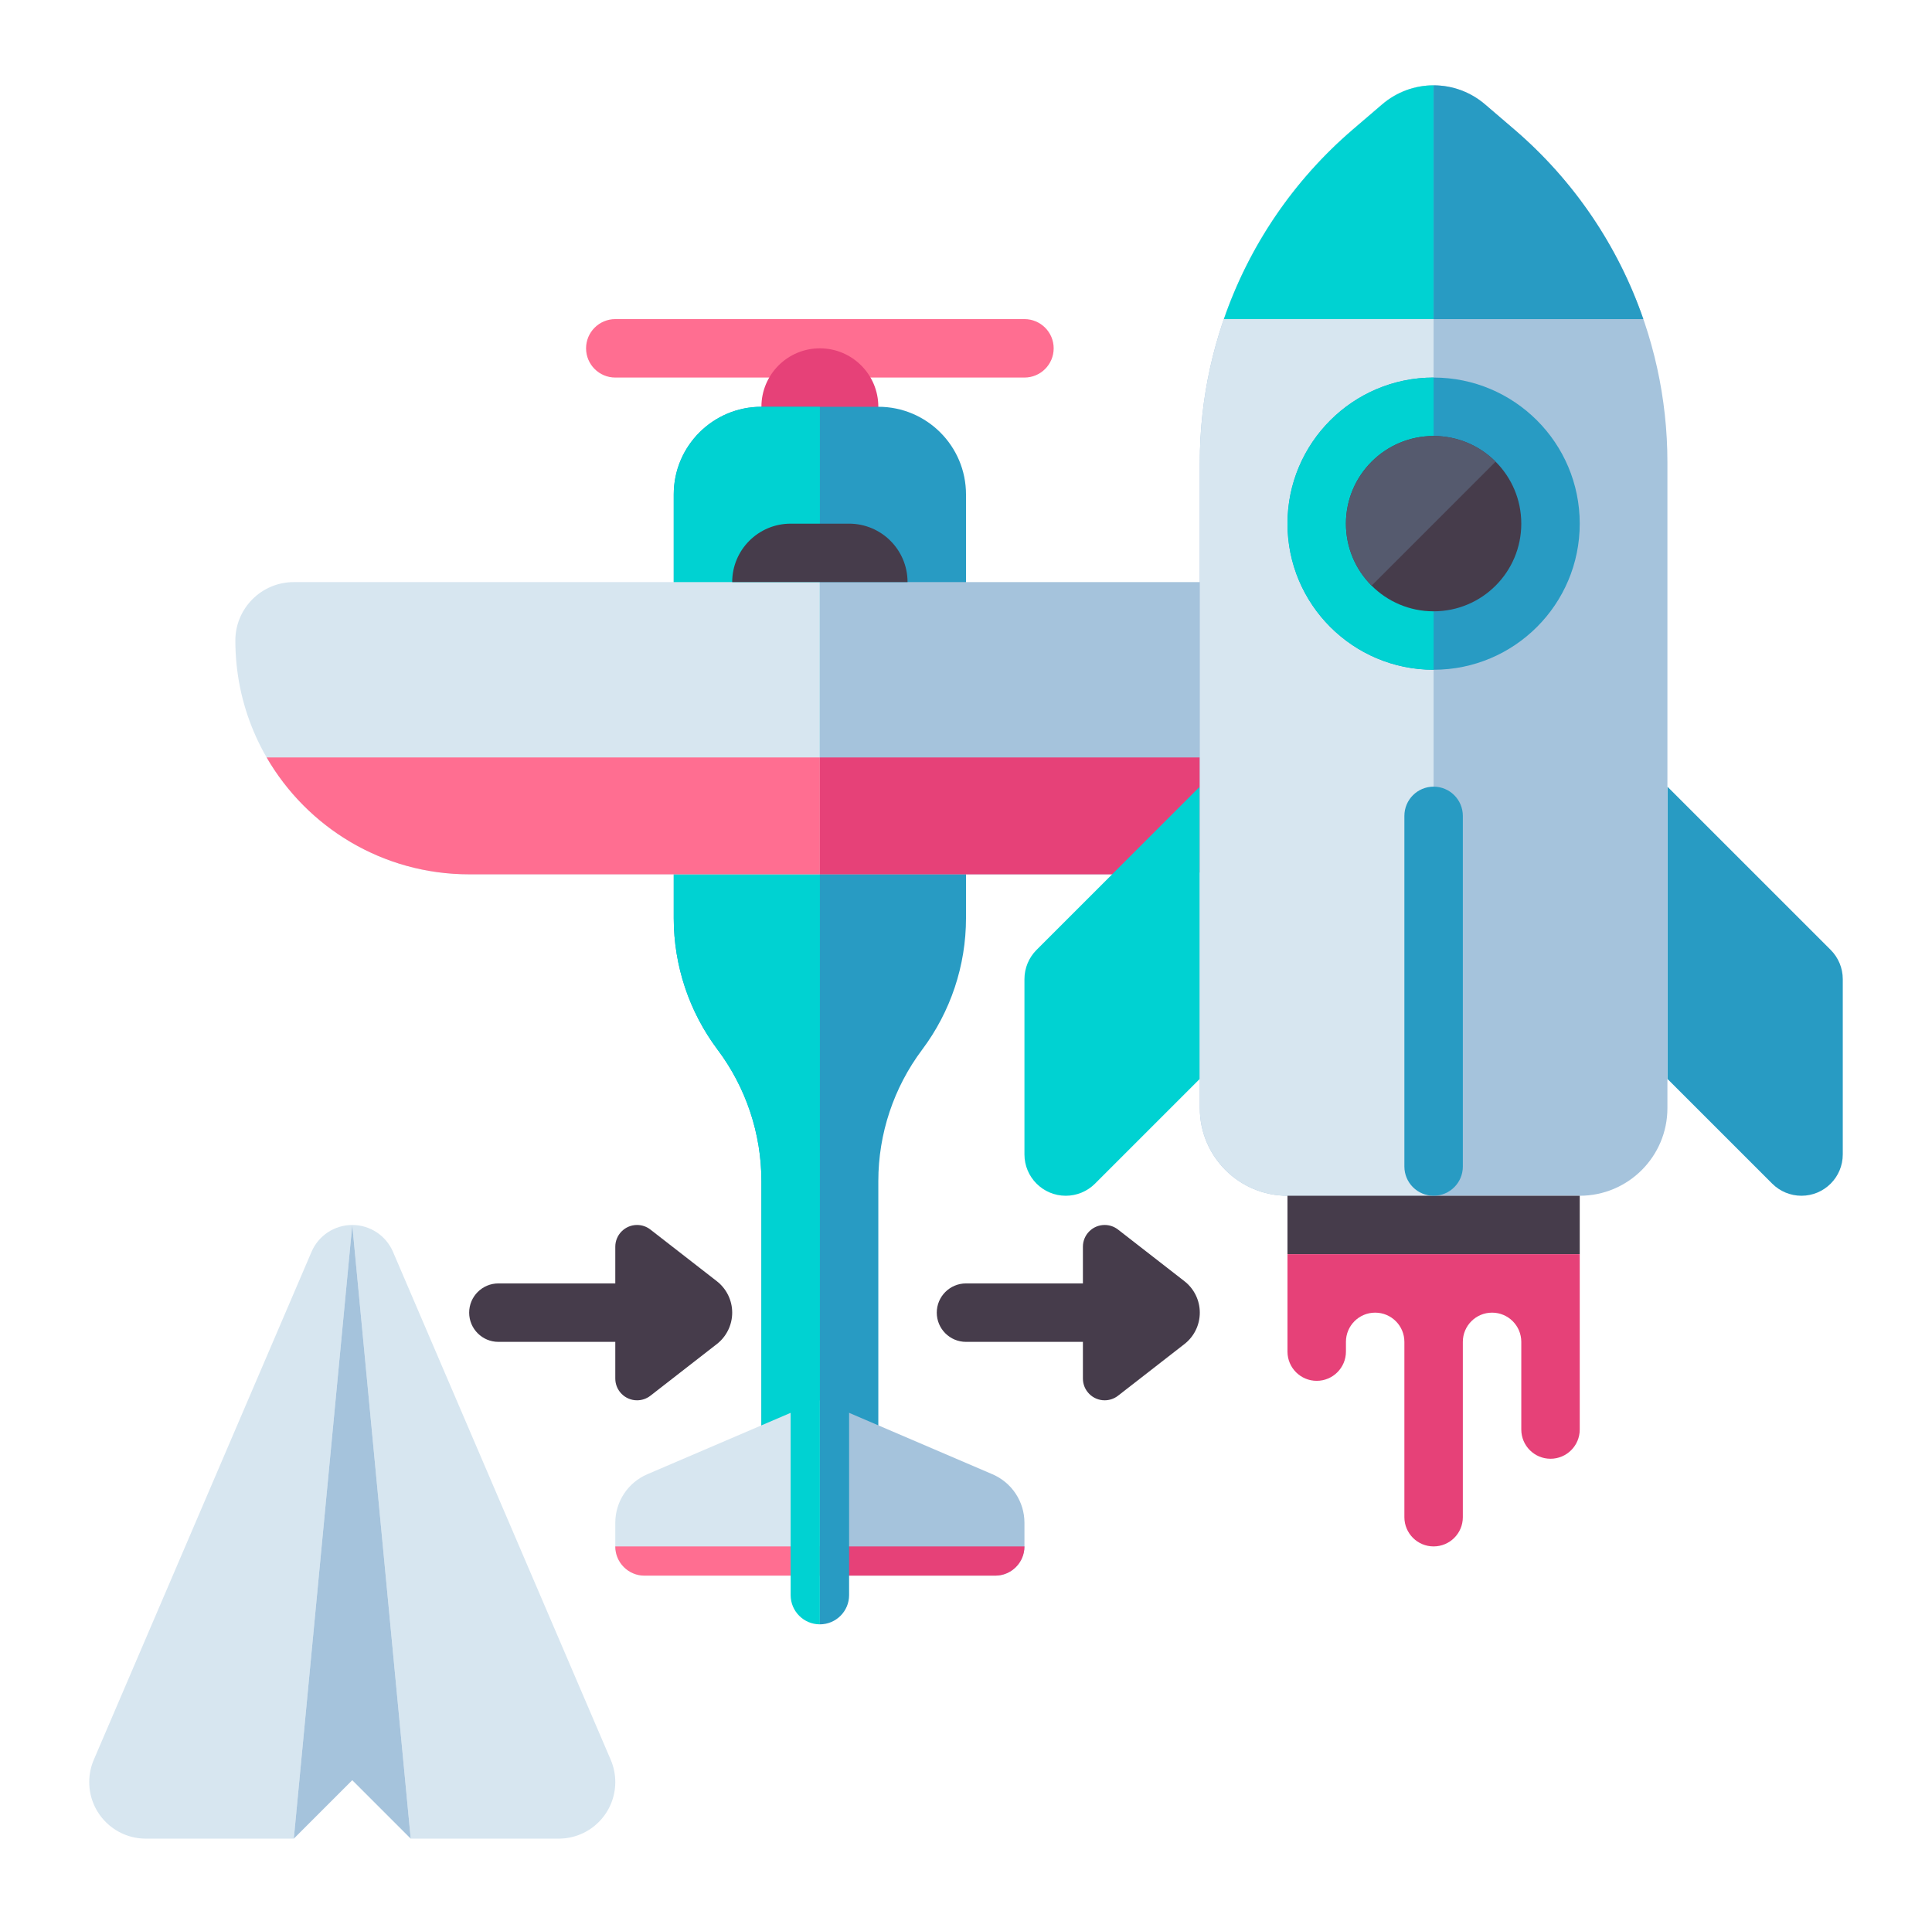 <svg width="249" height="248" viewBox="0 0 249 248" fill="none" xmlns="http://www.w3.org/2000/svg">
<g filter="url(#filter0_d)">
<path d="M45.4 153.9C43.115 153.9 41.05 155.262 40.15 157.362L12.089 222.835C11.701 223.743 11.5 224.72 11.5 225.708C11.5 229.735 14.765 233 18.792 233H37.867L45.4 153.9Z" fill="#D7E6F0"/>
<path d="M45.4 153.9C47.685 153.9 49.751 155.262 50.65 157.362L78.71 222.835C79.099 223.743 79.299 224.72 79.299 225.708C79.299 229.735 76.035 233 72.007 233H52.933L45.4 153.9Z" fill="#D7E6F0"/>
<path d="M45.4 153.9L52.933 233L45.4 225.467L37.867 233L45.4 153.9Z" fill="#A5C3DC"/>
<path d="M132.033 44.667H79.3C77.22 44.667 75.533 42.98 75.533 40.9C75.533 38.82 77.22 37.133 79.3 37.133H132.033C134.113 37.133 135.8 38.82 135.8 40.9C135.8 42.98 134.113 44.667 132.033 44.667Z" fill="#FF6E91"/>
<path d="M105.667 55.967C109.827 55.967 113.2 52.594 113.2 48.433C113.2 44.273 109.827 40.9 105.667 40.9C101.506 40.9 98.133 44.273 98.133 48.433C98.133 52.594 101.506 55.967 105.667 55.967Z" fill="#E64178"/>
<path d="M86.833 59.733V114.35C86.833 120.462 88.816 126.41 92.483 131.3C96.151 136.19 98.133 142.138 98.133 148.25V191.567C98.133 195.727 101.506 199.1 105.667 199.1C109.827 199.1 113.2 195.727 113.2 191.567V148.25C113.2 142.138 115.183 136.19 118.85 131.3C122.517 126.41 124.5 120.462 124.5 114.35V59.733C124.5 53.492 119.441 48.433 113.2 48.433H98.133C91.892 48.433 86.833 53.492 86.833 59.733Z" fill="#289BC3"/>
<path d="M105.667 199.1V48.433H98.133C91.892 48.433 86.833 53.492 86.833 59.733V114.35C86.833 120.462 88.816 126.41 92.483 131.3C96.151 136.19 98.133 142.138 98.133 148.25V191.567C98.133 195.727 101.506 199.1 105.667 199.1Z" fill="#00D2D2"/>
<path d="M127.906 186.031L105.667 176.5V199.1H128.267C130.347 199.1 132.033 197.413 132.033 195.333V192.29C132.033 189.566 130.41 187.104 127.906 186.031Z" fill="#A5C3DC"/>
<path d="M83.427 186.031L105.667 176.5V199.1H83.067C80.987 199.1 79.3 197.413 79.3 195.333V192.29C79.3 189.566 80.924 187.104 83.427 186.031Z" fill="#D7E6F0"/>
<path d="M132.033 195.333H105.667V199.1H128.267C130.347 199.1 132.033 197.413 132.033 195.333Z" fill="#E64178"/>
<path d="M79.3 195.333H105.667V199.1H83.067C80.987 199.1 79.3 197.413 79.3 195.333Z" fill="#FF6E91"/>
<path d="M105.667 108.7H60.467C43.825 108.7 30.333 95.209 30.333 78.567C30.333 74.406 33.706 71.033 37.867 71.033H105.667V108.7Z" fill="#D7E6F0"/>
<path d="M105.667 108.7H150.867C167.509 108.7 181 95.209 181 78.567C181 74.406 177.627 71.033 173.467 71.033H105.667V108.7Z" fill="#A5C3DC"/>
<path d="M109.433 63.5H101.9C97.739 63.5 94.367 66.873 94.367 71.033H116.967C116.967 66.873 113.594 63.5 109.433 63.5Z" fill="#463C4B"/>
<path d="M105.667 205.378V168.967H101.9V201.611C101.9 203.692 103.587 205.378 105.667 205.378Z" fill="#00D2D2"/>
<path d="M105.667 205.378C107.747 205.378 109.433 203.691 109.433 201.611V168.967H105.667V205.378Z" fill="#289BC3"/>
<path d="M60.467 108.7H105.667V93.633H34.365C39.575 102.638 49.315 108.7 60.467 108.7Z" fill="#FF6E91"/>
<path d="M176.969 93.633H105.667V108.7H150.867C162.018 108.7 171.758 102.638 176.969 93.633Z" fill="#E64178"/>
<path d="M133.594 118.44L154.633 97.4V135.067L141.127 148.573C140.128 149.572 138.773 150.133 137.36 150.133C134.419 150.133 132.033 147.749 132.033 144.806V122.206C132.033 120.794 132.595 119.439 133.594 118.44Z" fill="#00D2D2"/>
<path d="M235.94 118.44L214.9 97.4V135.067L228.406 148.573C229.405 149.572 230.76 150.133 232.173 150.133C235.115 150.133 237.5 147.749 237.5 144.806V122.206C237.5 120.794 236.939 119.439 235.94 118.44Z" fill="#289BC3"/>
<path d="M203.6 150.133H165.933C159.692 150.133 154.633 145.074 154.633 138.833V55.586C154.633 39.093 161.841 23.422 174.364 12.688L178.14 9.451C179.986 7.87 182.336 7 184.767 7C187.197 7 189.548 7.87 191.393 9.451L195.17 12.688C207.692 23.422 214.9 39.093 214.9 55.586V138.833C214.9 145.074 209.841 150.133 203.6 150.133Z" fill="#A5C3DC"/>
<path d="M165.933 150.133H184.767V7C182.336 7 179.986 7.87 178.14 9.451L174.364 12.688C161.841 23.422 154.633 39.093 154.633 55.586V138.833C154.633 145.074 159.692 150.133 165.933 150.133Z" fill="#D7E6F0"/>
<path d="M184.767 7V37.133H157.736C160.975 27.754 166.663 19.289 174.366 12.688L178.142 9.453C179.065 8.662 180.115 8.05 181.235 7.631C182.356 7.217 183.552 7 184.767 7Z" fill="#00D2D2"/>
<path d="M211.797 37.133H184.767V7C185.981 7 187.177 7.217 188.298 7.631C189.418 8.05 190.468 8.662 191.391 9.453L195.167 12.688C202.87 19.289 208.558 27.754 211.797 37.133Z" fill="#289BC3"/>
<path d="M184.767 82.333C195.168 82.333 203.6 73.901 203.6 63.5C203.6 53.099 195.168 44.667 184.767 44.667C174.365 44.667 165.933 53.099 165.933 63.5C165.933 73.901 174.365 82.333 184.767 82.333Z" fill="#289BC3"/>
<path d="M184.767 44.667C174.365 44.667 165.933 53.099 165.933 63.5C165.933 73.901 174.365 82.333 184.767 82.333V44.667Z" fill="#00D2D2"/>
<path d="M184.767 74.8C191.007 74.8 196.067 69.741 196.067 63.5C196.067 57.259 191.007 52.2 184.767 52.2C178.526 52.2 173.467 57.259 173.467 63.5C173.467 69.741 178.526 74.8 184.767 74.8Z" fill="#463C4B"/>
<path d="M192.757 55.51C188.344 51.096 181.19 51.096 176.777 55.51C172.364 59.923 172.364 67.077 176.777 71.49L192.757 55.51Z" fill="#555A6E"/>
<path d="M165.933 150.133H203.6V157.667H165.933V150.133Z" fill="#463C4B"/>
<path d="M184.767 150.133C186.847 150.133 188.533 148.447 188.533 146.367V101.167C188.533 99.087 186.847 97.4 184.767 97.4C182.687 97.4 181 99.087 181 101.167V146.367C181 148.447 182.687 150.133 184.767 150.133Z" fill="#289BC3"/>
<path d="M165.933 157.667V170.222C165.933 172.302 167.62 173.989 169.7 173.989C171.78 173.989 173.467 172.302 173.467 170.222V168.967C173.467 166.886 175.153 165.2 177.233 165.2C179.313 165.2 181 166.886 181 168.967V191.567C181 193.647 182.687 195.333 184.767 195.333C186.847 195.333 188.533 193.647 188.533 191.567V168.967C188.533 166.886 190.22 165.2 192.3 165.2C194.38 165.2 196.067 166.886 196.067 168.967V180.267C196.067 182.347 197.753 184.033 199.833 184.033C201.913 184.033 203.6 182.347 203.6 180.267V157.667H165.933Z" fill="#E64178"/>
<path d="M79.3 168.967H64.233C62.153 168.967 60.467 167.28 60.467 165.2C60.467 163.12 62.153 161.433 64.233 161.433H79.3C81.38 161.433 83.067 163.12 83.067 165.2C83.067 167.28 81.38 168.967 79.3 168.967Z" fill="#463C4B"/>
<path d="M79.3 156.704V173.695C79.3 175.244 80.556 176.5 82.104 176.5C82.728 176.5 83.334 176.292 83.826 175.909L92.385 169.252C93.635 168.279 94.367 166.783 94.367 165.199C94.367 163.615 93.635 162.119 92.385 161.146L83.826 154.49C83.334 154.107 82.728 153.899 82.104 153.899C80.556 153.9 79.3 155.156 79.3 156.704Z" fill="#463C4B"/>
<path d="M139.567 168.967H124.5C122.42 168.967 120.733 167.28 120.733 165.2C120.733 163.12 122.42 161.433 124.5 161.433H139.567C141.647 161.433 143.333 163.12 143.333 165.2C143.333 167.28 141.647 168.967 139.567 168.967Z" fill="#463C4B"/>
<path d="M139.567 156.704V173.695C139.567 175.244 140.822 176.5 142.371 176.5C142.995 176.5 143.6 176.292 144.093 175.909L152.651 169.252C153.902 168.279 154.633 166.783 154.633 165.199C154.633 163.615 153.902 162.119 152.651 161.146L144.093 154.49C143.6 154.107 142.995 153.899 142.371 153.899C140.822 153.9 139.567 155.156 139.567 156.704Z" fill="#463C4B"/>
</g>
<defs>
<filter id="filter0_d" x="0.5" y="0" width="248" height="248" filterUnits="userSpaceOnUse" color-interpolation-filters="sRGB">
<feFlood flood-opacity="0" result="BackgroundImageFix"/>
<feColorMatrix in="SourceAlpha" type="matrix" values="0 0 0 0 0 0 0 0 0 0 0 0 0 0 0 0 0 0 127 0"/>
<feOffset dy="4"/>
<feGaussianBlur stdDeviation="5.5"/>
<feColorMatrix type="matrix" values="0 0 0 0 0 0 0 0 0 0 0 0 0 0 0 0 0 0 0.25 0"/>
<feBlend mode="normal" in2="BackgroundImageFix" result="effect1_dropShadow"/>
<feBlend mode="normal" in="SourceGraphic" in2="effect1_dropShadow" result="shape"/>
</filter>
</defs>
</svg>

